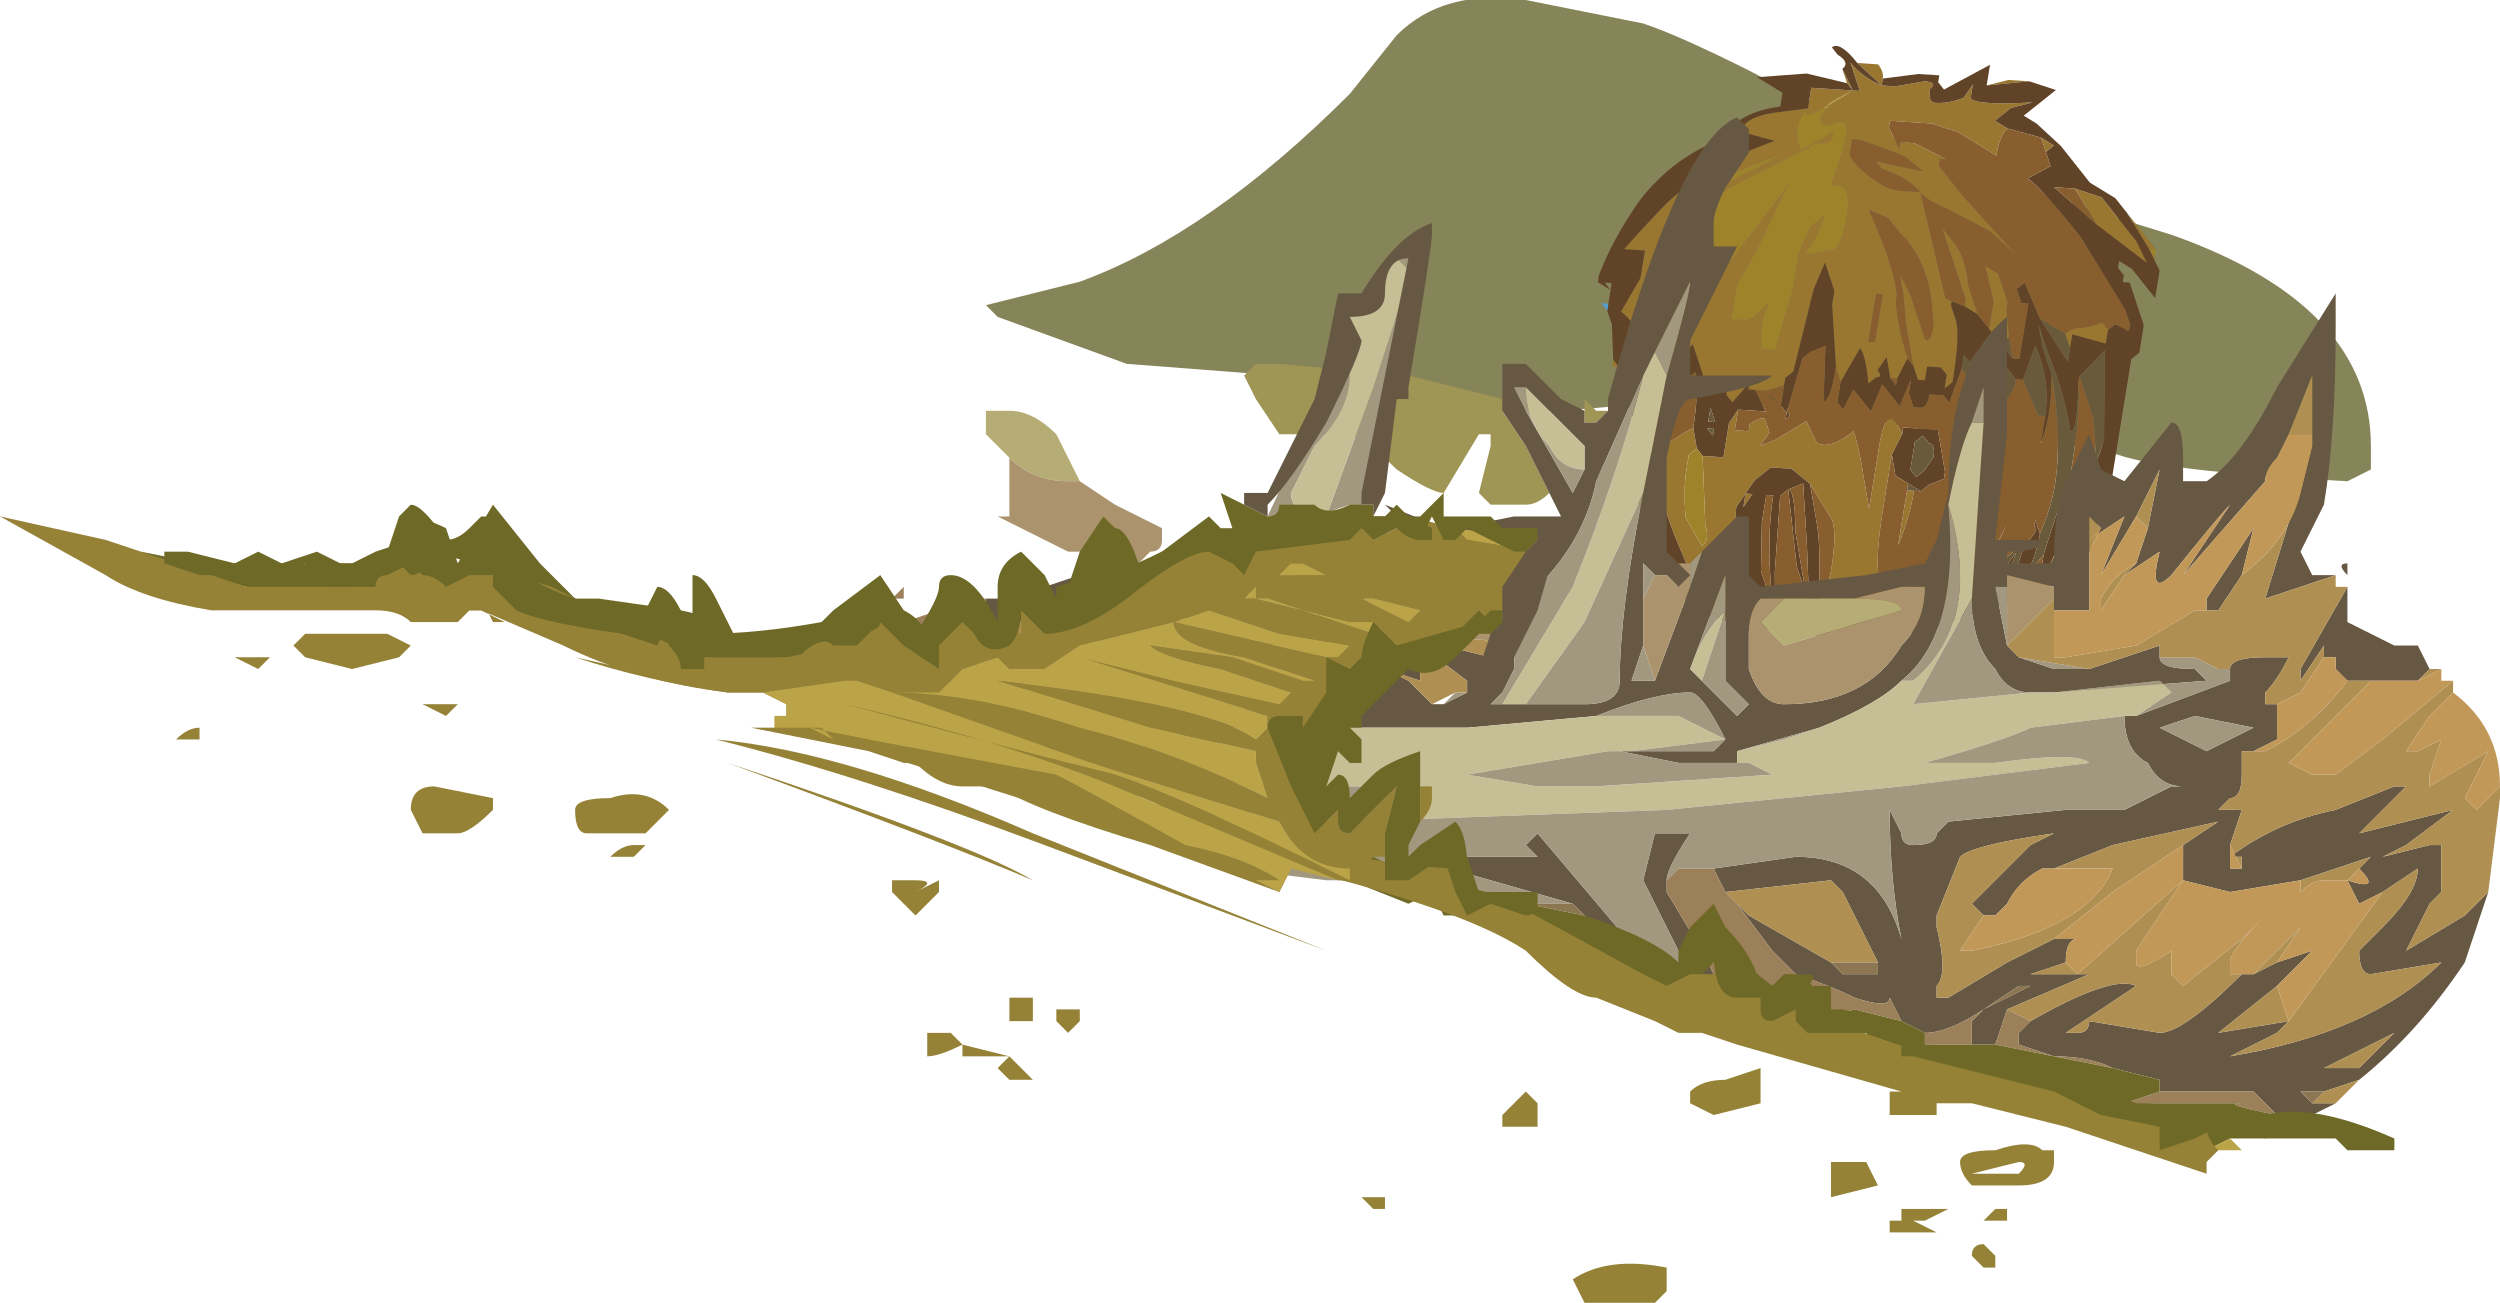 <?xml version="1.0" encoding="UTF-8" standalone="no"?>
<svg xmlns:ffdec="https://www.free-decompiler.com/flash" xmlns:xlink="http://www.w3.org/1999/xlink" ffdec:objectType="frame" height="38.85px" width="74.55px" xmlns="http://www.w3.org/2000/svg">
  <g transform="matrix(1.0, 0.0, 0.0, 1.0, 50.75, 17.85)">
    <use ffdec:characterId="48" height="2.05" transform="matrix(7.0, 0.0, 0.0, 7.0, -21.35, -17.85)" width="5.9" xlink:href="#shape0"/>
    <use ffdec:characterId="50" height="29.75" transform="matrix(0.59, 0.039, -0.095, 0.586, -1.906, -16.819)" width="28.0" xlink:href="#sprite0"/>
    <use ffdec:characterId="51" height="5.05" transform="matrix(7.0, 0.0, 0.0, 7.0, -50.75, -14.35)" width="10.65" xlink:href="#shape2"/>
  </g>
  <defs>
    <g id="shape0" transform="matrix(1.0, 0.0, 0.0, 1.0, 3.05, 2.55)">
      <path d="M1.05 -0.7 L0.5 -0.8 0.0 -0.85 -0.6 -0.8 -0.95 -0.8 -0.95 -0.85 Q-1.55 -0.9 -1.8 -0.95 L-2.45 -1.0 -3.0 -1.2 -3.05 -1.25 -2.65 -1.35 Q-2.1 -1.55 -1.5 -2.15 L-1.3 -2.4 Q-1.1 -2.6 -0.75 -2.55 L-0.25 -2.45 Q-0.1 -2.4 0.2 -2.25 0.85 -1.9 2.0 -1.55 2.85 -1.25 2.85 -0.65 L2.85 -0.55 2.75 -0.5 Q1.8 -0.55 1.7 -0.65 L1.05 -0.7" fill="#868459" fill-rule="evenodd" stroke="none"/>
    </g>
    <g id="sprite0" transform="matrix(1.0, 0.0, 0.0, 1.0, 29.4, 15.05)">
      <use ffdec:characterId="49" height="4.25" transform="matrix(7.0, 0.0, 0.0, 7.0, -29.4, -15.05)" width="4.0" xlink:href="#shape1"/>
    </g>
    <g id="shape1" transform="matrix(1.0, 0.0, 0.0, 1.0, 4.2, 2.15)">
      <path d="M-2.65 -1.9 L-2.7 -2.0 -2.6 -1.85 -2.55 -1.85 -2.65 -2.05 Q-2.55 -1.95 -2.4 -1.9 L-2.6 -2.05 -2.45 -2.05 Q-2.4 -2.0 -2.4 -1.95 L-2.4 -1.9 -2.3 -1.9 -2.1 -1.95 Q-2.0 -1.95 -2.05 -1.9 -2.05 -1.8 -2.0 -1.8 -1.9 -1.8 -1.8 -1.85 L-1.75 -1.95 -1.75 -1.85 Q-1.7 -1.8 -1.3 -1.85 L-1.45 -1.8 -1.55 -1.7 -1.45 -1.65 Q-1.5 -1.6 -1.5 -1.45 L-1.8 -1.6 -2.0 -1.65 -2.3 -1.65 -2.3 -1.6 -2.2 -1.45 -2.2 -1.5 -2.1 -1.5 -1.85 -1.4 -1.9 -1.4 -1.9 -1.35 -1.7 -1.15 -1.25 -0.75 -1.45 -0.9 -1.8 -1.05 Q-1.95 -1.1 -2.0 -1.15 L-1.7 -0.4 -1.65 -0.4 -1.65 -0.35 -1.6 -0.25 Q-1.55 -0.15 -1.55 0.2 L-1.6 0.25 -1.6 0.15 -1.65 0.1 -1.75 0.1 -1.75 0.2 -1.8 0.2 -1.85 0.1 -1.95 -0.2 -2.0 -0.4 -2.05 -0.55 -1.95 -0.4 -1.8 -0.1 Q-1.75 -0.05 -1.75 -0.2 L-1.8 -0.4 Q-1.9 -0.7 -2.1 -0.85 L-2.2 -0.95 -2.35 -1.0 Q-2.1 -0.6 -2.05 -0.4 L-2.05 -0.35 Q-2.0 -0.15 -1.9 0.05 L-1.95 0.2 -2.0 0.2 -2.05 0.05 -2.1 0.15 Q-2.05 0.2 -2.1 0.2 L-2.15 0.25 Q-2.2 0.05 -2.25 0.0 L-2.35 0.25 -2.4 0.15 -2.5 -0.3 -2.5 -0.4 -2.6 -0.6 -2.65 -0.4 -2.7 0.2 -2.75 0.25 -2.75 0.3 Q-2.85 0.35 -2.9 0.35 L-2.95 0.35 -3.0 0.35 -3.0 0.3 -3.1 0.45 -3.15 0.4 Q-3.15 0.35 -3.25 0.35 L-3.3 0.35 -3.45 0.05 -3.65 0.4 Q-3.7 0.2 -3.75 0.2 L-3.8 0.25 -3.85 0.05 Q-3.85 -0.05 -4.0 -0.15 L-3.9 -0.4 -3.9 -0.6 -4.05 -0.6 Q-3.95 -0.75 -3.8 -0.95 -3.55 -1.25 -3.1 -1.45 L-3.35 -1.5 Q-3.35 -1.6 -3.15 -1.65 L-2.9 -1.7 Q-3.0 -1.55 -2.9 -1.4 L-2.75 -1.5 -2.7 -1.55 Q-2.65 -1.45 -2.8 -1.45 L-3.35 -1.1 Q-3.8 -0.75 -3.85 -0.4 L-3.85 -0.3 -3.4 -0.7 -3.5 -0.4 -3.5 -0.35 -3.4 -0.35 -2.95 -1.15 -3.1 -0.65 -3.2 -0.4 -3.2 -0.15 -3.1 -0.15 Q-3.05 -0.15 -2.95 -0.3 -3.0 -0.1 -2.95 0.05 L-2.85 0.05 -2.85 0.0 -2.8 -0.4 -2.8 -0.65 -2.75 -0.85 -2.65 -0.95 -2.7 -0.75 -2.75 -0.65 -2.55 -0.7 Q-2.5 -0.75 -2.5 -0.95 -2.5 -1.2 -2.65 -1.15 -2.6 -1.4 -2.6 -1.55 -2.6 -1.65 -2.7 -1.6 -2.8 -1.55 -2.8 -1.65 L-2.75 -1.75 -2.6 -1.85 -2.8 -1.7 Q-2.95 -1.6 -2.9 -1.7 L-2.9 -1.85 -2.6 -1.85 -2.65 -1.9 M-2.0 -1.95 L-1.95 -1.9 -2.0 -1.95 Q-1.95 -1.95 -2.0 -1.95 M-1.65 -1.95 L-1.5 -2.0 -1.35 -2.0 -1.65 -1.95 M-0.5 -1.1 L-0.25 -0.85 -0.3 -0.85 -0.25 -0.8 -0.25 -0.75 -0.2 -0.7 -0.3 -0.85 -0.5 -1.1 M-0.25 -0.3 L-0.25 -0.25 -0.25 -0.3 M-2.1 2.1 Q-2.1 2.15 -2.15 2.1 L-2.15 2.05 Q-2.15 1.95 -2.2 1.9 L-2.25 1.85 Q-2.2 1.75 -2.2 1.6 -2.2 1.35 -2.25 1.25 L-2.45 1.0 -2.6 0.9 -2.75 0.9 -2.85 1.0 -2.95 1.2 Q-2.95 1.35 -2.75 1.9 -2.95 1.85 -3.05 1.95 L-3.35 1.45 Q-3.55 1.1 -3.65 0.75 L-3.6 0.75 -3.55 0.8 -3.35 0.65 -3.3 0.8 -3.35 0.85 -3.35 0.95 Q-3.35 1.1 -3.3 1.3 L-3.15 1.5 Q-3.1 1.45 -3.15 1.35 L-3.25 0.85 -3.1 0.85 -3.1 0.6 -3.05 0.5 -3.05 0.65 -2.95 0.65 -2.95 0.6 Q-2.9 0.55 -2.85 0.55 L-2.8 0.65 -2.85 0.75 -2.75 0.7 -2.55 0.55 -2.45 0.7 Q-2.35 0.75 -2.2 0.6 -2.15 0.7 -2.1 0.85 L-2.0 1.15 -2.0 0.7 Q-2.0 0.35 -1.85 0.6 L-1.9 0.75 -1.9 1.15 Q-1.9 1.75 -1.75 1.75 -1.6 1.75 -1.7 1.65 L-1.55 1.75 -1.65 1.9 -1.6 1.95 -1.95 1.95 Q-2.0 1.95 -2.1 2.1 M-3.95 0.25 L-4.0 0.25 -4.0 0.2 -3.95 0.25 M-3.05 -1.35 L-3.35 -1.2 -3.7 -0.9 -3.85 -0.8 Q-3.75 -0.85 -3.45 -1.1 -3.1 -1.3 -3.05 -1.35 M-1.2 -1.6 L-1.1 -1.55 -1.15 -1.5 -1.2 -1.6 M-0.5 -0.25 L-0.5 -0.15 -0.75 -0.2 -0.75 -0.1 -0.8 -0.2 Q-0.75 -0.25 -0.7 -0.25 -0.65 -0.25 -0.55 -0.3 L-0.5 -0.25 M-1.25 -0.1 L-1.35 -0.2 -1.35 -0.4 -1.45 -0.65 -1.35 -0.6 -1.25 -0.4 -1.25 -0.35 -1.2 -0.15 -1.25 -0.1 M-1.45 -0.3 L-1.55 -0.35 -1.55 -0.4 -1.8 -0.9 -1.7 -0.8 Q-1.6 -0.7 -1.55 -0.5 L-1.45 -0.3 M-1.5 0.1 L-1.5 0.05 -1.5 0.1 M-1.75 -1.35 L-1.75 -1.35 M-2.05 -1.15 L-2.0 -1.15 Q-2.1 -1.25 -2.3 -1.3 L-2.35 -1.35 -2.0 -1.3 -2.15 -1.4 Q-2.3 -1.45 -2.5 -1.5 L-2.55 -1.5 -2.55 -1.4 Q-2.55 -1.35 -2.4 -1.25 -2.25 -1.15 -2.15 -1.15 L-2.05 -1.15 M-2.2 -0.05 L-2.15 -0.05 -2.15 -0.4 -2.2 -0.4 -2.2 -0.05 M-0.9 -1.25 L-0.7 -1.2 Q-0.6 -1.1 -0.4 -0.9 L-0.3 -0.75 -0.7 -1.0 -0.9 -1.25 M-0.6 -0.55 L-0.6 -0.55 M-0.3 0.1 L-0.3 0.15 -0.3 0.1 M-1.1 0.35 L-1.1 0.35 M-2.9 1.2 L-2.9 1.1 -2.85 1.1 -2.9 1.2 M-1.75 1.0 L-1.7 1.0 Q-1.7 1.2 -1.75 1.4 L-1.75 1.0 M-3.8 0.3 L-3.8 0.3" fill="#997731" fill-rule="evenodd" stroke="none"/>
      <path d="M-4.1 -0.2 L-4.1 -0.35 -4.15 -0.35 -4.1 -0.3 -4.2 -0.35 -4.2 -0.4 Q-4.15 -0.65 -4.0 -0.95 -3.8 -1.3 -3.45 -1.45 L-3.45 -1.5 Q-3.35 -1.65 -3.1 -1.7 L-3.1 -1.8 -3.3 -1.9 -2.95 -1.95 -2.65 -1.9 -2.6 -1.85 -2.9 -1.85 -2.9 -1.7 -3.15 -1.65 Q-3.35 -1.6 -3.35 -1.5 L-3.1 -1.45 Q-3.55 -1.25 -3.8 -0.95 -3.95 -0.75 -4.05 -0.6 L-3.9 -0.6 -3.9 -0.4 -4.0 -0.15 Q-3.85 -0.05 -3.85 0.05 L-3.8 0.25 -3.75 0.2 Q-3.7 0.2 -3.65 0.4 L-3.45 0.05 -3.3 0.35 -3.25 0.35 Q-3.15 0.35 -3.15 0.4 L-3.1 0.45 -3.0 0.3 -3.0 0.35 -2.95 0.35 -2.85 0.5 -3.05 0.5 -3.1 0.6 -3.1 0.85 -3.25 0.85 -3.3 0.8 -3.35 0.65 Q-3.35 0.4 -3.4 0.25 L-3.6 0.45 -3.65 0.4 -3.7 0.45 -3.65 0.75 Q-3.55 1.1 -3.35 1.45 L-3.05 1.95 -2.75 1.95 -2.75 1.9 Q-2.95 1.35 -2.95 1.2 L-2.85 1.0 -2.75 0.9 -2.6 0.9 -2.45 1.0 -2.35 1.3 Q-2.3 1.45 -2.25 1.85 L-2.2 1.9 Q-2.15 1.95 -2.15 2.05 L-2.15 2.1 -2.75 2.05 -3.05 1.95 -3.15 1.85 -3.1 2.0 -3.2 1.9 -3.35 1.7 -3.7 1.15 Q-3.75 1.05 -3.75 0.85 -3.75 0.65 -3.8 0.6 L-3.85 0.5 -3.85 0.25 -3.95 0.25 -4.0 0.2 -4.05 -0.05 -4.1 -0.15 -4.1 -0.2 M-2.7 -2.0 Q-2.65 -2.05 -2.75 -2.1 L-2.8 -2.15 Q-2.75 -2.2 -2.6 -2.05 L-2.4 -1.9 Q-2.55 -1.95 -2.65 -2.05 L-2.55 -1.85 -2.6 -1.85 -2.7 -2.0 M-2.4 -1.95 L-2.15 -2.0 -2.0 -2.0 -2.0 -1.95 Q-1.95 -1.95 -2.0 -1.95 L-1.95 -1.9 -1.65 -2.1 -1.65 -1.95 -1.35 -2.0 -1.15 -1.95 -1.35 -1.75 -1.25 -1.7 -1.05 -1.55 -0.8 -1.3 -0.6 -1.2 -0.5 -1.1 -0.3 -0.85 -0.2 -0.7 -0.2 -0.5 -0.4 -0.7 -0.5 -0.75 -0.5 -0.7 -0.45 -0.65 -0.45 -0.6 -0.4 -0.6 -0.25 -0.3 -0.25 -0.25 -0.25 -0.1 -0.3 -0.05 -0.3 0.1 -0.3 0.15 -0.3 0.8 -0.35 1.1 Q-0.35 1.3 -0.4 1.45 -0.6 1.65 -1.1 1.85 L-1.45 2.0 -1.5 2.0 -1.6 2.05 -1.8 2.0 -1.85 2.0 -1.95 2.05 -2.0 2.05 -2.0 2.1 -2.1 2.1 Q-2.0 1.95 -1.95 1.95 L-1.6 1.95 -1.45 1.6 Q-1.3 1.4 -1.4 1.6 -1.45 1.75 -1.55 1.9 L-1.45 1.95 Q-1.35 1.9 -1.2 1.75 L-1.15 1.65 Q-1.05 1.35 -1.0 1.2 L-1.1 1.55 -1.1 1.75 -1.05 1.8 -1.0 1.8 Q-1.0 1.55 -0.9 1.4 L-0.95 1.7 Q-0.85 1.7 -0.85 1.65 L-0.9 1.65 -0.85 1.35 Q-0.75 1.2 -0.8 1.2 L-0.8 1.15 -0.75 1.25 Q-0.75 1.4 -0.8 1.55 L-0.75 1.65 -0.7 1.65 -0.7 1.4 Q-0.65 1.05 -0.6 0.8 L-0.55 0.75 -0.6 0.95 Q-0.6 1.2 -0.6 1.3 L-0.65 1.5 -0.65 1.55 -0.6 1.55 -0.4 0.55 -0.5 -0.1 -0.65 0.1 -0.65 0.15 Q-0.6 0.5 -0.65 0.5 -0.75 0.2 -0.9 -0.05 L-1.0 -0.25 -0.95 -0.1 -0.85 0.1 Q-0.8 0.4 -0.85 0.6 L-0.85 0.4 Q-0.85 0.15 -1.0 -0.1 L-1.05 0.15 -1.1 0.15 -1.25 0.0 -1.35 -0.05 -1.4 -0.05 -1.45 0.05 -1.5 0.0 -1.5 0.05 -1.5 0.1 -1.55 0.35 -1.6 0.3 -1.7 0.3 Q-1.7 0.4 -1.75 0.4 L-1.8 0.4 -1.85 0.3 -1.85 0.2 -1.9 0.4 -2.05 0.25 -2.1 0.45 -2.25 0.3 -2.3 0.45 -2.35 0.4 -2.35 0.25 -2.25 0.0 Q-2.2 0.05 -2.15 0.25 L-2.1 0.2 Q-2.05 0.2 -2.1 0.15 L-2.05 0.05 -2.0 0.2 -1.95 0.25 -1.95 0.2 -1.9 0.05 -1.85 0.1 -1.8 0.2 -1.75 0.2 -1.75 0.1 -1.65 0.1 -1.6 0.15 -1.6 0.25 -1.55 0.2 Q-1.55 -0.15 -1.6 -0.25 L-1.65 -0.35 -1.65 -0.4 -1.7 -0.4 -1.55 -0.35 -1.45 -0.3 -1.35 -0.2 -1.25 -0.1 -1.15 0.0 -1.1 0.0 -1.1 -0.4 -1.15 -0.4 -1.2 -0.5 -1.15 -0.55 -1.0 -0.3 -0.75 0.0 -0.75 -0.1 -0.75 -0.2 -0.5 -0.15 -0.5 -0.25 -0.45 -0.3 -0.5 -0.3 Q-0.45 -0.3 -0.35 -0.25 L-0.35 -0.3 -0.4 -0.4 -0.8 -0.9 Q-1.15 -1.25 -1.25 -1.3 L-1.1 -1.4 -1.15 -1.5 -1.1 -1.55 -1.2 -1.6 -1.45 -1.65 -1.55 -1.7 -1.45 -1.8 -1.3 -1.85 Q-1.7 -1.8 -1.75 -1.85 L-1.75 -1.95 -1.8 -1.85 Q-1.9 -1.8 -2.0 -1.8 -2.05 -1.8 -2.05 -1.9 -2.0 -1.95 -2.1 -1.95 L-2.3 -1.9 -2.4 -1.9 -2.4 -1.95 M-2.75 0.25 L-2.7 0.2 -2.65 -0.4 -2.6 -0.6 -2.5 -0.4 -2.5 -0.3 -2.4 0.15 Q-2.4 0.4 -2.45 0.4 L-2.5 0.0 -2.6 0.05 -2.65 0.1 -2.7 0.5 -2.75 0.45 -2.75 0.25 M-0.9 -1.25 L-1.05 -1.25 -0.7 -1.0 -0.3 -0.75 -0.4 -0.9 Q-0.6 -1.1 -0.7 -1.2 L-0.9 -1.25 M-1.9 0.75 L-1.85 0.6 -1.85 0.55 -1.6 0.55 -1.5 0.85 -1.5 0.9 -1.6 0.95 -1.65 1.0 -1.75 0.95 -1.85 0.9 -1.9 0.75 M-1.7 0.6 L-1.75 0.65 -1.75 0.85 -1.7 0.9 -1.65 0.85 -1.6 0.75 Q-1.6 0.65 -1.65 0.65 L-1.7 0.6 M-2.9 0.35 Q-2.8 0.4 -2.75 0.45 L-2.9 0.35 M-2.7 0.5 Q-2.65 0.5 -2.7 0.55 L-2.7 0.5 M-2.9 1.2 L-2.85 1.1 -2.9 1.1 -2.9 1.2 M-2.6 1.05 L-2.65 1.1 -2.6 1.65 -2.55 1.95 -2.3 1.95 -2.4 1.45 -2.5 1.0 -2.6 1.05 Q-2.55 1.05 -2.5 1.35 L-2.35 1.8 -2.45 1.6 -2.6 1.05 M-2.75 1.1 L-2.75 1.3 -2.7 1.65 -2.55 1.95 -2.6 1.8 Q-2.7 1.4 -2.7 1.1 L-2.75 1.1 M-2.5 2.1 L-2.5 2.1 M-3.25 0.5 L-3.25 0.6 -3.2 0.6 -3.25 0.5 M-3.2 0.65 L-3.25 0.65 -3.2 0.7 -3.2 0.65 M-3.8 0.3 L-3.8 0.3" fill="#614327" fill-rule="evenodd" stroke="none"/>
      <path d="M-0.5 -0.75 L-0.5 -0.7 -0.5 -0.75 M-0.4 -0.6 L-0.25 -0.3 -0.4 -0.6 M-0.3 -0.05 L-0.3 0.15 -0.3 0.1 -0.3 -0.05 M-2.75 2.05 L-3.05 2.0 -3.05 1.95 Q-2.95 1.85 -2.75 1.9 L-2.75 1.95 -3.05 1.95 -2.75 2.05 M-1.7 -0.4 L-2.0 -1.15 Q-1.95 -1.1 -1.8 -1.05 L-1.45 -0.9 -1.25 -0.75 -1.7 -1.15 -1.9 -1.35 -1.9 -1.4 -1.85 -1.4 -2.1 -1.5 -2.2 -1.5 -2.2 -1.45 -2.3 -1.6 -2.3 -1.65 -2.0 -1.65 -1.8 -1.6 -1.5 -1.45 Q-1.5 -1.6 -1.45 -1.65 L-1.2 -1.6 -1.15 -1.5 -1.1 -1.4 -1.25 -1.3 Q-1.15 -1.25 -0.8 -0.9 L-0.4 -0.4 -0.35 -0.3 -0.35 -0.25 Q-0.45 -0.3 -0.5 -0.3 L-0.45 -0.3 -0.5 -0.25 -0.55 -0.3 Q-0.65 -0.25 -0.7 -0.25 -0.75 -0.25 -0.8 -0.2 L-1.0 -0.3 -1.15 -0.55 -1.2 -0.5 -1.15 -0.4 -1.1 -0.4 -1.1 0.0 -1.15 0.0 -1.2 -0.15 -1.25 -0.35 -1.25 -0.4 -1.35 -0.6 -1.45 -0.65 -1.35 -0.4 -1.35 -0.2 -1.45 -0.3 -1.55 -0.5 Q-1.6 -0.7 -1.7 -0.8 L-1.8 -0.9 -1.55 -0.4 -1.55 -0.35 -1.7 -0.4 M-1.85 0.1 L-1.9 0.05 Q-2.0 -0.15 -2.05 -0.35 L-2.05 -0.4 Q-2.1 -0.6 -2.35 -1.0 L-2.2 -0.95 -2.1 -0.85 Q-1.9 -0.7 -1.8 -0.4 L-1.75 -0.2 Q-1.75 -0.05 -1.8 -0.1 L-1.95 -0.4 -2.05 -0.55 -2.0 -0.4 -1.95 -0.2 -1.85 0.1 M-1.95 0.2 L-1.95 0.25 -2.0 0.2 -1.95 0.2 M-2.35 0.25 L-2.35 0.4 -2.3 0.45 -2.25 0.3 -2.1 0.45 -2.05 0.25 -1.9 0.4 -1.85 0.2 -1.85 0.3 -1.8 0.4 -1.75 0.4 Q-1.7 0.4 -1.7 0.3 L-1.6 0.3 -1.55 0.35 -1.5 0.1 -1.35 0.25 Q-1.3 0.2 -1.3 0.15 L-1.35 -0.05 -1.25 0.0 Q-1.2 0.25 -1.15 0.3 -1.1 0.25 -1.1 0.15 L-1.05 0.15 -0.9 0.4 -0.85 0.4 -0.85 0.6 Q-0.8 0.4 -0.85 0.1 -0.7 0.55 -0.7 0.9 -0.7 1.05 -0.75 1.25 L-0.8 1.15 -0.8 1.2 Q-0.75 1.2 -0.85 1.35 L-0.85 1.3 Q-0.95 1.45 -1.1 1.55 L-1.0 1.2 Q-1.05 1.35 -1.15 1.65 L-1.2 1.75 Q-1.35 1.9 -1.45 1.95 L-1.55 1.9 Q-1.45 1.75 -1.4 1.6 -1.3 1.4 -1.45 1.6 L-1.6 1.95 -1.65 1.9 -1.55 1.75 -1.7 1.65 Q-1.6 1.75 -1.75 1.75 -1.9 1.75 -1.9 1.15 L-1.9 0.75 -1.85 0.9 -1.75 0.95 -1.75 1.0 -1.75 1.4 Q-1.7 1.2 -1.7 1.0 L-1.65 1.0 -1.6 0.95 -1.5 0.9 -1.5 0.85 -1.6 0.55 -1.85 0.55 -1.85 0.6 Q-2.0 0.35 -2.0 0.7 L-2.0 1.15 -2.1 0.85 Q-2.15 0.7 -2.2 0.6 -2.35 0.75 -2.45 0.7 L-2.55 0.55 -2.75 0.7 -2.85 0.75 -2.8 0.65 -2.85 0.55 Q-2.9 0.55 -2.95 0.6 L-2.95 0.65 -3.05 0.65 -3.05 0.5 -2.85 0.5 -2.95 0.35 -2.9 0.35 Q-2.85 0.35 -2.75 0.3 L-2.75 0.25 -2.75 0.45 -2.7 0.5 -2.65 0.1 -2.6 0.05 -2.5 0.0 -2.45 0.4 Q-2.4 0.4 -2.4 0.15 L-2.35 0.25 M-0.65 0.15 L-0.65 0.1 -0.5 0.4 Q-0.45 0.6 -0.45 0.65 -0.45 0.75 -0.55 1.15 L-0.65 1.5 -0.6 1.3 Q-0.6 1.2 -0.6 0.95 L-0.55 0.75 -0.6 0.8 Q-0.6 0.35 -0.65 0.15 M-0.7 1.4 L-0.7 1.65 -0.75 1.65 -0.8 1.55 -0.7 1.4 M-0.9 1.65 L-0.85 1.65 Q-0.85 1.7 -0.95 1.7 L-0.9 1.65 M-1.05 1.8 L-1.1 1.75 -1.1 1.8 -1.05 1.8 M-1.75 -1.35 L-1.75 -1.35 M-2.05 -1.15 L-2.15 -1.15 Q-2.25 -1.15 -2.4 -1.25 -2.55 -1.35 -2.55 -1.4 L-2.55 -1.5 -2.5 -1.5 Q-2.3 -1.45 -2.15 -1.4 L-2.0 -1.3 -2.35 -1.35 -2.3 -1.3 Q-2.1 -1.25 -2.0 -1.15 L-2.05 -1.15 M-2.2 -0.05 L-2.2 -0.4 -2.15 -0.4 -2.15 -0.05 -2.2 -0.05 M-0.7 -1.0 L-1.05 -1.25 -0.9 -1.25 -0.7 -1.0 M-0.6 -0.55 L-0.6 -0.55 M-1.1 0.35 L-1.1 0.35 M-3.35 0.65 L-3.55 0.8 -3.6 0.75 -3.65 0.75 -3.7 0.45 -3.65 0.4 -3.6 0.45 -3.4 0.25 Q-3.35 0.4 -3.35 0.65 M-2.45 1.0 L-2.25 1.25 Q-2.2 1.35 -2.2 1.6 -2.2 1.75 -2.25 1.85 -2.3 1.45 -2.35 1.3 L-2.45 1.0 M-2.9 0.35 L-2.75 0.45 Q-2.8 0.4 -2.9 0.35 M-2.7 0.5 L-2.7 0.55 Q-2.65 0.5 -2.7 0.5 M-2.75 1.1 L-2.7 1.1 Q-2.7 1.4 -2.6 1.8 L-2.55 1.95 -2.7 1.65 -2.75 1.3 -2.75 1.1 M-2.6 1.05 L-2.5 1.0 -2.4 1.45 -2.3 1.95 -2.55 1.95 -2.6 1.65 -2.65 1.1 -2.6 1.05 -2.45 1.6 -2.35 1.8 -2.5 1.35 Q-2.55 1.05 -2.6 1.05" fill="#885e2f" fill-rule="evenodd" stroke="none"/>
      <path d="M-0.25 -0.85 L-0.25 -0.8 -0.3 -0.85 -0.25 -0.85 M-2.9 -1.7 Q-2.95 -1.6 -2.8 -1.7 L-2.6 -1.85 -2.75 -1.75 -2.8 -1.65 Q-2.8 -1.55 -2.7 -1.6 -2.6 -1.65 -2.6 -1.55 -2.6 -1.4 -2.65 -1.15 -2.5 -1.2 -2.5 -0.95 -2.5 -0.75 -2.55 -0.7 L-2.75 -0.65 -2.7 -0.75 -2.65 -0.95 -2.75 -0.85 -2.8 -0.65 -2.8 -0.4 -2.85 0.0 -2.85 0.05 -2.95 0.05 Q-3.0 -0.1 -2.95 -0.3 -3.05 -0.15 -3.1 -0.15 L-3.2 -0.15 -3.2 -0.4 -3.1 -0.65 -2.95 -1.15 -3.4 -0.35 -3.5 -0.35 -3.5 -0.4 -3.4 -0.7 -3.85 -0.3 -3.85 -0.4 Q-3.8 -0.75 -3.35 -1.1 L-2.8 -1.45 Q-2.65 -1.45 -2.7 -1.55 L-2.75 -1.5 -2.9 -1.4 Q-3.0 -1.55 -2.9 -1.7 M-3.05 -1.35 Q-3.1 -1.3 -3.45 -1.1 -3.75 -0.85 -3.85 -0.8 L-3.7 -0.9 -3.35 -1.2 -3.05 -1.35 M-3.25 0.85 L-3.15 1.35 Q-3.1 1.45 -3.15 1.5 L-3.3 1.3 Q-3.35 1.1 -3.35 0.95 L-3.35 0.85 -3.3 0.8 -3.25 0.85" fill="#9f832b" fill-rule="evenodd" stroke="none"/>
      <path d="M-0.75 -0.1 L-0.75 0.0 -1.0 -0.3 -0.8 -0.2 -0.75 -0.1 M-1.15 0.0 L-1.25 -0.1 -1.2 -0.15 -1.15 0.0 M-1.5 0.05 L-1.5 0.0 -1.45 0.05 -1.4 -0.05 -1.35 -0.05 -1.3 0.15 Q-1.3 0.2 -1.35 0.25 L-1.5 0.1 -1.5 0.05 M-1.25 0.0 L-1.1 0.15 Q-1.1 0.25 -1.15 0.3 -1.2 0.25 -1.25 0.0 M-1.05 0.15 L-1.0 -0.1 Q-0.85 0.15 -0.85 0.4 L-0.9 0.4 -1.05 0.15 M-0.85 0.1 L-0.95 -0.1 -1.0 -0.25 -0.9 -0.05 Q-0.75 0.2 -0.65 0.5 -0.6 0.5 -0.65 0.15 -0.6 0.35 -0.6 0.8 -0.65 1.05 -0.7 1.4 L-0.8 1.55 Q-0.75 1.4 -0.75 1.25 -0.7 1.05 -0.7 0.9 -0.7 0.55 -0.85 0.1 M-0.65 0.1 L-0.5 -0.1 -0.4 0.55 -0.6 1.55 -0.65 1.55 -0.65 1.5 -0.55 1.15 Q-0.45 0.75 -0.45 0.65 -0.45 0.6 -0.5 0.4 L-0.65 0.1 M-0.85 1.35 L-0.9 1.65 -0.95 1.7 -0.9 1.4 Q-1.0 1.55 -1.0 1.8 L-1.05 1.8 -1.1 1.8 -1.1 1.75 -1.1 1.55 Q-0.95 1.45 -0.85 1.3 L-0.85 1.35 M-1.75 0.95 L-1.65 1.0 -1.7 1.0 -1.75 1.0 -1.75 0.95 M-1.5 0.85 L-1.6 0.55 -1.85 0.55 -1.6 0.55 -1.5 0.85 M-1.7 0.6 L-1.65 0.65 Q-1.6 0.65 -1.6 0.75 L-1.65 0.85 -1.7 0.9 -1.75 0.85 -1.75 0.65 -1.7 0.6 M-3.25 0.5 L-3.2 0.6 -3.25 0.6 -3.25 0.5 M-3.2 0.65 L-3.2 0.7 -3.25 0.65 -3.2 0.65" fill="#6a5a3c" fill-rule="evenodd" stroke="none"/>
      <path d="M-3.05 2.0 L-3.1 2.0 -3.15 1.85 -3.05 1.95 -3.05 2.0" fill="#bdaa8c" fill-rule="evenodd" stroke="none"/>
      <path d="M-0.7 1.65 L-0.75 1.65 -0.7 1.65" fill="#62973e" fill-rule="evenodd" stroke="none"/>
      <path d="M-1.45 2.0 L-1.5 2.0 -1.45 2.0 M-1.6 2.05 L-2.0 2.1 -2.0 2.05 -1.95 2.05 -1.85 2.0 -1.8 2.0 -1.6 2.05" fill="#8ba738" fill-rule="evenodd" stroke="none"/>
      <path d="M-4.1 -0.15 L-4.15 -0.2 -4.1 -0.2 -4.1 -0.15" fill="#569dd1" fill-rule="evenodd" stroke="none"/>
      <path d="M-2.5 2.1 L-2.5 2.1" fill="#bba448" fill-rule="evenodd" stroke="none"/>
    </g>
    <g id="shape2" transform="matrix(1.0, 0.0, 0.0, 1.0, 7.25, 2.05)">
      <path d="M-0.65 -0.45 Q-0.7 -0.4 -0.75 -0.4 L-0.9 -0.4 -0.95 -0.45 -0.9 -0.65 -0.9 -0.7 -0.95 -0.7 -1.1 -0.45 Q-1.15 -0.45 -1.3 -0.55 -1.4 -0.65 -1.5 -0.7 L-1.8 -0.7 -1.9 -0.85 -1.95 -0.95 -1.9 -1.0 -1.8 -1.0 -1.25 -0.95 -0.85 -0.85 -0.85 -0.8 -0.75 -0.65 -0.65 -0.45 M-0.5 -0.8 L-0.5 -0.85 -0.45 -0.8 -0.4 -0.8 -0.45 -0.75 -0.5 -0.75 -0.5 -0.8 M2.9 -1.45 L2.9 -1.45" fill="#9f9655" fill-rule="evenodd" stroke="none"/>
      <path d="M-0.4 -0.8 L-0.4 -0.85 Q-0.1 -1.95 0.15 -2.05 L0.2 -2.0 0.2 -1.9 0.1 -1.75 Q0.05 -1.65 0.05 -1.6 L0.05 -1.5 0.15 -1.5 -0.05 -1.1 -0.05 -0.95 0.3 -0.95 Q0.25 -0.9 -0.05 -0.85 -0.1 -0.85 -0.15 -0.6 L-0.15 -0.2 -0.1 -0.15 -0.05 -0.1 -0.1 -0.05 -0.15 -0.1 -0.2 -0.1 -0.25 -0.15 -0.25 0.0 -0.25 0.2 -0.3 0.35 -0.2 0.35 -0.05 -0.05 0.0 -0.2 0.15 -0.35 0.2 -0.35 0.2 -0.1 0.25 -0.05 0.7 -0.1 0.95 -0.15 1.0 -0.25 1.05 -0.45 Q1.05 -1.0 1.3 -1.2 L1.3 -0.7 1.25 -0.25 1.45 -0.25 Q1.45 -0.2 1.3 -0.2 L1.3 -0.15 1.5 -0.15 Q1.5 -0.4 1.55 -0.5 L1.65 -0.7 1.7 -0.55 1.8 -0.5 2.0 -0.75 Q2.05 -0.75 2.05 -0.6 L2.05 -0.5 2.15 -0.5 Q2.3 -0.6 2.45 -0.9 L2.7 -1.3 2.7 -1.15 Q2.7 -0.7 2.65 -0.4 L2.55 -0.2 2.6 -0.1 2.7 -0.1 2.4 0.0 2.6 -0.65 2.6 -0.7 2.6 -0.95 2.5 -0.7 2.45 -0.6 Q2.4 -0.55 2.4 -0.5 L2.05 -0.1 2.25 -0.4 Q2.2 -0.35 2.0 -0.1 1.9 0.0 1.95 -0.2 L1.8 -0.1 1.85 -0.15 1.9 -0.3 1.95 -0.55 1.85 -0.35 1.7 -0.1 1.8 -0.35 1.65 -0.25 1.7 -0.3 1.65 -0.35 1.65 -0.2 1.65 0.05 1.5 0.05 1.5 -0.05 1.3 -0.1 1.3 -0.05 1.25 -0.05 1.3 0.2 1.35 0.25 1.5 0.3 1.65 0.3 1.95 0.2 1.95 0.25 Q1.95 0.3 2.1 0.3 L2.15 0.35 1.5 0.4 1.4 0.4 Q1.3 0.4 1.25 0.3 1.15 0.2 1.15 0.0 L1.2 -0.75 1.2 -0.9 1.15 -0.75 Q1.1 -0.65 1.05 -0.4 1.1 0.15 0.85 0.35 0.75 0.45 0.5 0.55 L0.15 0.65 0.15 0.7 -0.1 0.7 -0.35 0.65 -0.3 0.65 0.05 0.65 0.1 0.6 Q0.0 0.4 -0.05 0.4 -0.2 0.4 -0.45 0.5 L-1.0 0.55 -2.1 0.55 -1.9 0.95 Q-1.8 1.05 -1.6 1.15 L-2.3 0.85 -2.6 0.8 -2.7 0.75 -1.9 0.45 -1.5 0.45 Q-1.55 0.3 -1.7 0.2 L-1.95 0.2 Q-1.75 0.35 -1.55 0.4 L-1.8 0.4 -2.7 0.15 -2.7 0.0 Q-2.7 0.15 -2.75 0.25 L-2.95 0.05 -3.0 0.05 -2.9 0.3 -2.85 0.55 -2.9 0.55 -3.15 0.55 -3.3 0.5 -3.35 0.5 -3.35 0.3 -3.4 0.15 -3.4 0.1 Q-3.25 0.15 -3.05 0.3 L-3.05 0.1 -3.05 0.0 -2.9 0.0 -2.9 0.05 -2.85 0.05 -2.8 -0.05 -2.65 -0.1 -2.65 -0.05 -2.6 0.0 -2.55 0.0 -2.55 -0.1 -2.4 -0.15 -2.4 0.0 -2.2 0.1 -2.2 -0.05 -2.2 -0.15 -1.6 0.15 -1.8 -0.25 -1.8 -0.3 -1.7 -0.3 -1.7 -0.2 -1.3 0.1 -1.45 0.15 -1.35 0.2 -1.25 0.2 -1.25 0.1 -1.1 0.2 -0.9 0.25 -0.9 0.2 -0.75 -0.05 -0.85 -0.2 -1.05 -0.25 -1.2 -0.25 -1.3 -0.25 -1.25 -0.3 -1.35 -0.4 -1.1 -0.3 -1.05 -0.3 -0.8 -0.35 Q-0.65 -0.35 -0.6 -0.35 L-0.65 -0.45 -0.75 -0.65 -0.85 -0.8 -0.85 -0.85 -0.85 -1.0 -0.75 -1.0 -0.6 -0.85 -0.5 -0.8 -0.5 -0.75 -0.45 -0.75 -0.4 -0.8 M2.75 -0.05 L2.75 -0.1 Q2.7 -0.15 2.75 -0.15 L2.75 0.1 2.95 0.2 3.05 0.2 3.1 0.3 3.05 0.35 2.85 0.35 2.75 0.35 2.7 0.3 2.7 0.25 2.65 0.25 2.65 0.2 2.55 0.35 2.55 0.3 2.75 -0.05 M3.35 1.25 L3.3 1.4 3.25 1.55 Q3.05 1.85 2.8 2.05 L2.65 2.1 2.55 2.1 2.6 2.15 2.7 2.15 2.6 2.2 2.5 2.2 2.45 2.2 2.35 2.1 1.95 2.1 1.95 2.05 1.75 2.0 Q1.65 1.95 1.5 1.95 L1.35 1.9 1.35 1.85 1.4 1.8 Q1.75 1.6 1.85 1.65 L1.55 1.85 1.6 1.85 Q1.65 1.85 1.65 1.8 L1.95 1.85 Q2.05 1.85 2.3 1.6 L2.35 1.6 2.45 1.55 2.6 1.5 2.45 1.65 2.2 1.85 2.5 1.8 2.45 1.85 2.25 1.95 Q2.85 1.85 3.15 1.55 L2.85 1.6 Q2.8 1.6 2.8 1.5 L2.9 1.4 Q3.05 1.25 3.05 1.15 L2.9 1.25 2.8 1.3 2.75 1.2 Q2.9 1.25 2.8 1.15 L2.85 1.1 2.55 1.2 2.25 1.25 2.05 1.2 2.05 1.05 2.2 0.95 1.75 1.05 1.5 1.15 1.45 1.15 Q1.35 1.2 1.3 1.3 L1.25 1.35 1.2 1.35 1.15 1.3 1.4 1.05 1.5 1.0 Q1.15 1.05 1.1 1.1 L1.0 1.35 1.0 1.4 Q1.05 1.6 1.0 1.65 1.0 1.75 1.0 1.7 L1.05 1.7 1.3 1.55 1.5 1.45 1.6 1.45 Q1.55 1.45 1.55 1.55 L1.4 1.6 1.6 1.6 1.65 1.6 1.3 1.75 1.25 1.9 1.15 1.9 1.15 1.8 1.2 1.75 Q1.05 1.85 0.95 1.85 L0.85 1.8 0.8 1.7 Q0.8 1.75 0.65 1.7 0.55 1.65 0.4 1.6 L0.3 1.5 0.15 1.3 0.2 1.35 0.55 1.55 0.6 1.6 0.75 1.6 0.75 1.55 0.6 1.25 0.55 1.2 0.1 1.25 0.05 1.15 0.4 1.1 Q0.75 1.1 0.85 1.45 0.8 1.2 0.8 0.9 L0.85 1.0 Q0.85 1.05 0.9 1.05 1.0 1.05 1.0 1.0 L1.05 0.95 1.55 0.9 1.8 0.9 2.0 0.8 2.05 0.8 Q1.95 0.8 1.9 0.7 1.8 0.65 1.8 0.5 L1.85 0.5 2.25 0.35 2.25 0.3 Q2.25 0.25 2.4 0.25 L2.5 0.25 Q2.45 0.35 2.4 0.4 L2.4 0.45 2.45 0.45 2.45 0.6 2.35 0.65 2.3 0.65 Q2.3 0.7 2.3 0.75 2.3 0.85 2.25 0.85 L2.2 0.9 2.3 0.9 2.25 1.05 2.25 1.15 2.3 1.15 2.3 1.1 2.25 1.1 Q2.45 0.95 2.7 0.9 L2.95 0.8 3.0 0.8 2.8 1.0 3.2 0.9 3.0 1.05 2.9 1.1 3.1 1.05 3.15 1.05 3.15 1.25 3.1 1.3 3.0 1.5 3.25 1.35 3.35 1.25 M0.1 1.7 L0.0 1.7 -0.25 1.2 -0.2 1.0 -0.05 1.0 Q-0.15 1.15 -0.15 1.2 L-0.15 1.25 0.0 1.5 0.1 1.7 M-0.15 1.65 L-0.2 1.65 -0.4 1.5 -0.5 1.35 -0.55 1.3 -1.25 1.1 -0.7 1.1 -0.75 1.05 -0.7 1.0 -0.15 1.65 M-1.5 -0.35 L-1.35 -0.35 -1.35 -0.3 -1.5 -0.35 M0.65 0.0 L0.35 0.0 0.25 0.0 Q0.2 0.05 0.2 0.15 0.2 0.2 0.2 0.3 0.25 0.45 0.35 0.45 0.7 0.45 0.85 0.2 0.95 0.1 0.95 -0.05 L0.85 -0.05 0.65 0.0 M-0.4 0.65 L-0.4 0.65 M2.15 0.0 L2.35 -0.3 2.3 -0.1 2.2 0.05 2.15 0.05 2.15 0.0 M-0.2 -1.05 L-0.25 -0.95 -0.45 -0.5 Q-0.5 -0.25 -0.7 -0.05 -0.8 0.1 -0.8 0.3 L-0.85 0.4 -0.9 0.45 -0.85 0.45 -0.75 0.45 -0.5 0.45 Q-0.35 0.45 -0.35 0.35 -0.35 0.05 -0.25 -0.45 L-0.15 -0.95 Q-0.05 -1.3 -0.05 -1.35 L-0.2 -1.05 M-0.75 -0.9 L-0.8 -0.9 -0.75 -0.8 -0.55 -0.45 -0.5 -0.55 -0.5 -0.65 -0.75 -0.9 M-0.05 0.3 L0.0 0.35 0.15 0.5 0.2 0.45 0.1 0.35 0.1 -0.1 -0.05 0.3 M-1.0 0.4 L-1.0 0.35 -1.2 0.2 Q-1.2 0.3 -1.2 0.35 L-1.35 0.3 -1.25 0.35 -1.15 0.45 -1.1 0.45 -1.0 0.4 M0.0 1.15 L0.0 1.15 M-2.45 0.6 L-2.6 0.7 -2.45 0.6 M2.75 1.0 L2.8 1.0 2.75 1.0 2.75 1.0 M2.1 0.5 L1.95 0.55 2.15 0.65 2.35 0.55 2.1 0.5 M1.2 1.75 L1.35 1.65 1.4 1.65 1.2 1.75 M2.5 2.1 L2.55 2.1 2.5 2.1 2.5 2.1 M2.8 2.0 L2.95 1.85 2.65 2.0 2.8 2.0" fill="#675843" fill-rule="evenodd" stroke="none"/>
      <path d="M-2.0 -0.25 L-1.8 -0.3 -1.8 -0.25 -2.0 -0.25 M-1.7 -0.3 L-1.5 -0.3 -1.5 -0.35 -1.35 -0.3 Q-1.35 -0.25 -1.3 -0.25 L-1.2 -0.25 -1.7 -0.2 -1.7 -0.3 M0.35 0.0 L0.65 0.0 Q0.85 0.0 0.85 0.05 L0.35 0.2 0.25 0.1 0.35 0.0 M-2.95 -0.6 L-3.05 -0.7 -3.05 -0.8 -2.95 -0.8 Q-2.85 -0.8 -2.75 -0.7 L-2.65 -0.5 -2.7 -0.5 Q-2.85 -0.5 -2.95 -0.6" fill="#b5ad75" fill-rule="evenodd" stroke="none"/>
      <path d="M1.15 -0.75 L1.2 -0.75 1.15 0.0 0.9 0.45 1.4 0.4 1.5 0.4 1.95 0.35 2.0 0.4 1.85 0.5 1.8 0.5 1.4 0.55 Q1.3 0.6 0.95 0.7 L1.25 0.7 Q1.6 0.65 1.65 0.7 L0.85 0.8 -0.15 0.9 -1.5 0.95 -1.6 0.95 -1.85 0.9 -1.45 0.85 -1.2 0.8 -1.9 0.8 -2.1 0.55 -1.0 0.55 -0.45 0.5 -0.1 0.5 0.1 0.6 -0.3 0.65 -0.35 0.65 -0.4 0.65 -1.0 0.75 -0.7 0.8 -0.45 0.8 0.3 0.75 0.2 0.7 0.15 0.7 0.15 0.65 0.35 0.6 0.5 0.55 Q0.75 0.45 0.85 0.35 L0.9 0.35 Q1.2 0.1 1.05 -0.4 1.1 -0.65 1.15 -0.75 M-0.4 0.65 L-0.4 0.65 M-0.2 -1.05 L-0.15 -0.95 -0.25 -0.45 -0.5 0.1 -0.75 0.45 -0.85 0.45 -0.55 -0.05 Q-0.35 -0.55 -0.25 -0.95 L-0.2 -1.05 M-0.75 -0.9 L-0.5 -0.65 -0.5 -0.55 Q-0.6 -0.55 -0.65 -0.65 -0.75 -0.75 -0.75 -0.9 M-0.05 0.3 Q0.0 0.15 0.1 0.05 L0.0 0.35 -0.05 0.3" fill="#c6bf95" fill-rule="evenodd" stroke="none"/>
      <path d="M-0.05 -0.15 L0.0 -0.2 -0.05 -0.05 -0.05 -0.15 M0.0 1.7 L-0.15 1.65 -0.7 1.0 -0.75 1.05 -0.7 1.1 -1.25 1.1 -0.55 1.3 -0.75 1.3 -0.85 1.3 -1.3 1.2 -1.6 1.2 -2.0 1.15 -2.3 0.85 -1.6 1.15 Q-1.8 1.05 -1.9 0.95 L-2.1 0.55 -1.9 0.8 -1.2 0.8 -1.45 0.85 -1.85 0.9 -1.6 0.95 -1.5 0.95 -0.15 0.9 0.85 0.8 1.65 0.7 Q1.6 0.65 1.25 0.7 L0.95 0.7 Q1.3 0.6 1.4 0.55 L1.8 0.5 Q1.8 0.65 1.9 0.7 1.95 0.8 2.05 0.8 L2.0 0.8 1.8 0.9 1.55 0.9 1.05 0.95 1.0 1.0 Q1.0 1.05 0.9 1.05 0.85 1.05 0.85 1.0 L0.8 0.9 Q0.8 1.2 0.85 1.45 0.75 1.1 0.4 1.1 L0.05 1.15 0.0 1.15 -0.1 1.15 -0.15 1.2 Q-0.15 1.15 -0.05 1.0 L-0.2 1.0 -0.25 1.2 0.0 1.7 M-0.2 1.65 Q-0.25 1.65 -0.3 1.6 -0.4 1.55 -0.4 1.5 L-0.2 1.65 M-2.6 0.8 L-2.7 0.75 -2.6 0.8 M1.2 -0.75 L1.15 -0.75 1.2 -0.9 1.2 -0.75 M1.05 -0.4 Q1.2 0.1 0.9 0.35 L0.85 0.35 Q1.1 0.15 1.05 -0.4 M0.5 0.55 L0.35 0.6 0.15 0.65 0.5 0.55 M0.15 0.7 L0.2 0.7 0.3 0.75 -0.45 0.8 -0.7 0.8 -1.0 0.75 -0.4 0.65 -0.35 0.65 -0.1 0.7 0.15 0.7 M-0.3 0.65 L0.1 0.6 -0.1 0.5 -0.45 0.5 Q-0.2 0.4 -0.05 0.4 0.0 0.4 0.1 0.6 L0.05 0.65 -0.3 0.65 M1.85 0.5 L2.0 0.4 1.95 0.35 1.5 0.4 2.15 0.35 2.1 0.3 Q1.95 0.3 1.95 0.25 L2.1 0.25 2.2 0.3 2.25 0.3 2.25 0.35 1.85 0.5 M1.4 0.4 L0.9 0.45 1.15 0.0 Q1.15 0.2 1.25 0.3 1.3 0.4 1.4 0.4 M1.3 0.2 L1.25 -0.05 1.3 -0.05 1.3 -0.1 1.3 0.2 M-0.15 -0.95 L-0.2 -1.05 -0.05 -1.35 Q-0.05 -1.3 -0.15 -0.95 M-0.25 -0.95 Q-0.35 -0.55 -0.55 -0.05 L-0.85 0.45 -0.9 0.45 -0.85 0.4 -0.8 0.3 Q-0.8 0.1 -0.7 -0.05 -0.5 -0.25 -0.45 -0.5 L-0.25 -0.95 M-0.75 0.45 L-0.5 0.1 -0.25 -0.45 Q-0.35 0.05 -0.35 0.35 -0.35 0.45 -0.5 0.45 L-0.75 0.45 M-0.5 -0.55 L-0.55 -0.45 -0.75 -0.8 -0.8 -0.9 -0.75 -0.9 Q-0.75 -0.75 -0.65 -0.65 -0.6 -0.55 -0.5 -0.55 M-0.2 -0.1 L-0.25 0.0 -0.25 -0.15 -0.2 -0.1 M-0.25 0.2 L-0.2 0.35 -0.3 0.35 -0.25 0.2 M0.0 0.35 L0.1 0.05 Q0.0 0.15 -0.05 0.3 L0.1 -0.1 0.1 0.35 0.2 0.45 0.15 0.5 0.0 0.35 M-1.0 0.4 L-1.1 0.45 -1.05 0.4 -1.0 0.4 M-2.45 0.6 L-2.6 0.7 -2.45 0.6 M1.65 0.3 L1.5 0.3 1.35 0.25 1.65 0.3 M2.1 0.5 L2.35 0.55 2.15 0.65 1.95 0.55 2.1 0.5" fill="#a29880" fill-rule="evenodd" stroke="none"/>
      <path d="M-0.1 -0.15 L-0.05 -0.15 -0.05 -0.05 -0.2 0.35 -0.25 0.2 -0.25 0.0 -0.2 -0.1 -0.15 -0.1 -0.1 -0.05 -0.05 -0.1 -0.1 -0.15 M-3.1 0.0 L-3.05 0.0 -3.05 0.05 -3.1 0.0 M-2.9 0.0 L-2.8 -0.05 -2.85 0.05 -2.9 0.05 -2.9 0.0 M-2.65 -0.1 L-2.55 -0.1 -2.55 0.0 -2.6 0.0 -2.65 -0.05 -2.65 -0.1 M-2.4 -0.15 L-2.2 -0.15 -2.0 -0.25 -1.8 -0.25 -1.6 0.15 -2.2 -0.15 -2.2 -0.05 -2.2 0.1 -2.4 0.0 -2.4 -0.15 -2.45 -0.15 -2.55 -0.35 -2.6 -0.25 -2.55 -0.2 -2.7 -0.2 -3.0 -0.35 -2.95 -0.35 -2.95 -0.6 Q-2.85 -0.5 -2.7 -0.5 L-2.65 -0.5 -2.5 -0.4 -2.3 -0.3 -2.3 -0.25 Q-2.3 -0.2 -2.35 -0.2 L-2.4 -0.15 M0.65 0.0 L0.85 -0.05 0.95 -0.05 Q0.95 0.1 0.85 0.2 0.7 0.45 0.35 0.45 0.25 0.45 0.2 0.3 0.2 0.2 0.2 0.15 0.2 0.05 0.25 0.0 L0.35 0.0 0.25 0.1 0.35 0.2 0.85 0.05 Q0.85 0.0 0.65 0.0 M1.3 -0.1 L1.5 -0.05 1.5 0.0 1.3 0.2 1.3 -0.1 M-1.7 -0.2 L-1.2 -0.25 -1.05 -0.25 -0.85 -0.2 -0.75 -0.05 -0.9 0.2 Q-0.9 0.15 -1.1 0.2 L-1.25 0.1 -1.25 0.2 -1.35 0.2 -1.45 0.15 -1.3 0.1 -1.7 -0.2" fill="#ab936d" fill-rule="evenodd" stroke="none"/>
      <path d="M2.7 -0.1 L2.7 -0.05 2.75 -0.05 2.55 0.3 2.55 0.35 2.65 0.2 2.65 0.25 2.55 0.4 2.45 0.45 2.4 0.45 2.4 0.4 Q2.45 0.35 2.5 0.25 L2.4 0.25 Q2.25 0.25 2.25 0.3 L2.2 0.3 2.1 0.25 1.95 0.25 1.95 0.2 1.65 0.3 1.35 0.25 1.3 0.2 1.5 0.0 1.5 0.25 1.55 0.25 1.85 0.2 2.1 0.05 2.15 0.05 2.15 0.0 2.15 0.05 2.2 0.05 2.3 -0.1 Q2.5 -0.25 2.55 -0.45 L2.6 -0.65 2.4 0.0 2.7 -0.1 M3.1 0.3 L3.15 0.3 3.05 0.35 3.1 0.3 M3.2 0.35 L3.2 0.4 3.1 0.5 3.0 0.65 3.05 0.65 3.15 0.6 3.1 0.75 3.1 0.8 3.35 0.65 3.25 0.85 3.3 0.9 3.4 0.8 3.4 0.85 3.35 1.25 3.25 1.35 3.0 1.5 3.1 1.3 3.15 1.25 3.15 1.05 3.1 1.05 2.9 1.1 3.0 1.05 3.2 0.9 2.8 1.0 3.0 0.8 2.95 0.8 2.7 0.9 Q2.45 0.95 2.25 1.1 L2.3 1.1 2.3 1.15 2.25 1.05 2.3 0.9 2.2 0.9 2.25 0.85 Q2.3 0.85 2.3 0.75 2.3 0.7 2.3 0.65 L2.35 0.65 2.4 0.65 Q2.6 0.55 2.75 0.35 L2.85 0.35 2.5 0.7 2.6 0.75 2.7 0.75 2.9 0.6 3.2 0.35 M2.8 2.05 L2.7 2.15 2.6 2.15 2.65 2.1 2.8 2.05 M-2.7 0.75 L-2.9 0.75 -2.9 0.65 -2.7 0.65 -2.85 0.55 -2.9 0.3 -3.0 0.05 -2.95 0.05 -2.75 0.25 Q-2.7 0.15 -2.7 0.0 L-2.7 0.15 -1.8 0.4 -1.55 0.4 Q-1.75 0.35 -1.95 0.2 L-1.7 0.2 Q-1.55 0.3 -1.5 0.45 L-1.9 0.45 -2.7 0.75 M1.65 -0.2 L1.65 -0.35 1.7 -0.3 1.65 -0.2 M1.85 -0.35 L1.95 -0.55 1.9 -0.3 1.85 -0.35 M1.85 -0.15 L1.8 -0.1 1.7 0.05 1.7 0.0 Q1.75 -0.1 1.85 -0.15 M2.5 -0.7 L2.6 -0.95 2.6 -0.7 2.5 -0.7 M-2.65 -0.05 L-2.6 0.0 -2.65 -0.05 M-2.2 -0.05 L-2.2 0.1 -2.2 -0.05 M-0.9 0.2 L-0.9 0.25 -1.1 0.2 Q-0.9 0.15 -0.9 0.2 M-1.15 0.45 L-1.25 0.35 -1.35 0.3 -1.2 0.35 Q-1.2 0.3 -1.2 0.2 L-1.0 0.35 -1.0 0.4 -1.05 0.4 -1.15 0.45 M-2.6 0.7 L-2.45 0.6 -2.6 0.7 M-2.9 0.55 L-3.15 0.55 -2.9 0.55 M-3.05 0.1 L-3.05 0.05 -3.05 0.0 -3.05 0.1 M-3.35 0.5 L-3.3 0.5 -3.35 0.5 M2.75 1.0 L2.75 1.0 M2.9 1.25 L3.05 1.15 Q3.05 1.25 2.9 1.4 L2.8 1.5 Q2.8 1.6 2.85 1.6 L3.15 1.55 Q2.85 1.85 2.25 1.95 L2.45 1.85 2.5 1.8 2.2 1.85 2.45 1.65 2.5 1.8 2.9 1.25 M2.45 1.55 L2.35 1.6 2.55 1.4 2.45 1.55 M2.3 1.6 Q2.05 1.85 1.95 1.85 L1.65 1.8 Q1.65 1.85 1.6 1.85 L1.55 1.85 1.85 1.65 Q1.75 1.6 1.4 1.8 L1.3 1.75 1.65 1.6 1.6 1.6 2.05 1.2 1.85 1.5 1.85 1.55 Q1.85 1.6 2.0 1.5 L2.0 1.6 2.05 1.65 2.3 1.45 Q2.35 1.4 2.4 1.35 2.25 1.5 2.25 1.55 L2.25 1.6 2.3 1.6 M2.55 1.2 L2.85 1.1 2.8 1.15 2.75 1.2 2.65 1.2 Q2.6 1.2 2.55 1.25 L2.55 1.2 M1.2 1.35 L1.1 1.5 1.15 1.5 Q1.65 1.4 1.75 1.15 L1.5 1.15 1.75 1.05 2.2 0.95 2.05 1.05 1.75 1.25 1.5 1.45 1.3 1.55 1.05 1.7 1.0 1.7 Q1.0 1.75 1.0 1.65 1.05 1.6 1.0 1.4 L1.0 1.35 1.1 1.1 Q1.15 1.05 1.5 1.0 L1.4 1.05 1.15 1.3 1.2 1.35 M1.55 1.55 L1.6 1.6 1.4 1.6 1.55 1.55 M0.1 1.25 L0.55 1.2 0.6 1.25 0.75 1.55 0.55 1.55 0.2 1.35 0.1 1.25 M2.55 2.1 L2.5 2.1 2.55 2.1 M2.8 2.0 L2.65 2.0 2.95 1.85 2.8 2.0" fill="#b08f53" fill-rule="evenodd" stroke="none"/>
      <path d="M3.15 0.3 L3.15 0.35 3.2 0.35 2.9 0.6 2.7 0.75 2.6 0.75 2.5 0.7 2.85 0.35 3.05 0.35 3.15 0.3 M3.2 0.4 Q3.4 0.55 3.4 0.8 L3.3 0.9 3.25 0.85 3.35 0.65 3.1 0.8 3.1 0.75 3.15 0.6 3.05 0.65 3.0 0.65 3.1 0.5 3.2 0.4 M1.5 -0.05 L1.5 0.05 1.65 0.05 1.65 -0.2 1.7 -0.3 1.65 -0.25 1.8 -0.35 1.7 -0.1 1.85 -0.35 1.9 -0.3 1.85 -0.15 Q1.75 -0.1 1.7 0.0 L1.7 0.05 1.8 -0.1 1.95 -0.2 Q1.9 0.0 2.0 -0.1 2.2 -0.35 2.25 -0.4 L2.05 -0.1 2.4 -0.5 Q2.4 -0.55 2.45 -0.6 L2.5 -0.7 2.6 -0.7 2.6 -0.65 2.55 -0.45 Q2.5 -0.25 2.3 -0.1 L2.35 -0.3 2.15 0.0 2.15 0.05 2.1 0.05 1.85 0.2 1.55 0.25 1.5 0.25 1.5 0.0 1.5 -0.05 M2.3 1.15 L2.25 1.15 2.25 1.05 2.3 1.15 M2.35 0.65 L2.45 0.6 2.45 0.45 2.55 0.4 2.65 0.25 2.7 0.25 2.7 0.3 2.75 0.35 Q2.6 0.55 2.4 0.65 L2.35 0.65 M2.45 1.65 L2.6 1.5 2.45 1.55 2.55 1.4 2.35 1.6 2.3 1.6 2.25 1.6 2.25 1.55 Q2.25 1.5 2.4 1.35 2.35 1.4 2.3 1.45 L2.05 1.65 2.0 1.6 2.0 1.5 Q1.85 1.6 1.85 1.55 L1.85 1.5 2.05 1.2 2.25 1.25 2.55 1.2 2.55 1.25 Q2.6 1.2 2.65 1.2 L2.75 1.2 2.8 1.15 Q2.9 1.25 2.75 1.2 L2.8 1.3 2.9 1.25 2.5 1.8 2.45 1.65 M2.05 1.05 L2.05 1.2 1.6 1.6 1.55 1.55 Q1.55 1.45 1.6 1.45 L1.5 1.45 1.75 1.25 2.05 1.05 M1.5 1.15 L1.75 1.15 Q1.65 1.4 1.15 1.5 L1.1 1.5 1.2 1.35 1.25 1.35 1.3 1.3 Q1.35 1.2 1.45 1.15 L1.5 1.15" fill="#c29858" fill-rule="evenodd" stroke="none"/>
      <path d="M-0.5 1.35 L-0.75 1.3 -0.55 1.3 -0.5 1.35 M-0.15 1.2 L-0.15 1.25 -0.15 1.2 M2.8 1.0 L2.75 1.0 2.8 1.0 M0.75 1.55 L0.75 1.6 0.6 1.6 0.55 1.55 0.75 1.55 M1.2 1.75 L1.4 1.65 1.35 1.65 1.2 1.75 M2.55 2.1 L2.65 2.1 2.6 2.15 2.55 2.1 M2.5 2.1 L2.5 2.1" fill="#8d7652" fill-rule="evenodd" stroke="none"/>
      <path d="M2.6 2.2 L2.5 2.25 2.5 2.2 2.6 2.2 M0.7 1.85 L0.55 1.9 Q0.35 1.9 0.1 1.7 L0.0 1.5 -0.15 1.25 -0.15 1.2 -0.1 1.15 0.0 1.15 0.0 1.15 0.05 1.15 0.1 1.25 0.2 1.35 0.15 1.3 0.3 1.5 0.4 1.6 Q0.55 1.65 0.65 1.7 0.8 1.75 0.8 1.7 L0.85 1.8 0.65 1.75 Q0.45 1.8 0.45 1.85 L0.7 1.85 M-3.7 0.35 L-3.7 0.1 -3.4 0.1 -3.1 0.0 -3.05 0.05 -3.05 0.1 -3.05 0.3 Q-3.25 0.15 -3.4 0.1 L-3.4 0.15 -3.35 0.3 -3.35 0.5 -3.3 0.5 -3.7 0.35 M-3.45 0.0 L-3.4 -0.05 -3.4 0.0 -3.45 0.0 M-3.7 0.0 L-3.7 0.0 M1.4 1.8 L1.35 1.85 1.35 1.9 1.5 1.95 Q1.65 1.95 1.75 2.0 L1.25 1.9 1.3 1.75 1.4 1.8 M1.95 2.1 L2.35 2.1 2.45 2.2 Q2.2 2.15 2.3 2.15 L1.8 2.15 1.95 2.1 M0.95 1.85 Q1.05 1.85 1.2 1.75 L1.15 1.8 1.15 1.9 0.95 1.9 0.95 1.85" fill="#9b8059" fill-rule="evenodd" stroke="none"/>
      <path d="M2.5 2.25 L2.4 2.3 2.25 2.3 2.15 2.35 2.0 2.3 Q1.9 2.25 1.9 2.35 L1.6 2.2 1.65 2.15 1.5 2.15 0.8 2.05 0.7 1.85 0.45 1.85 Q0.45 1.8 0.65 1.75 L0.85 1.8 0.95 1.85 0.95 1.9 1.15 1.9 1.25 1.9 1.75 2.0 1.95 2.05 1.95 2.1 1.8 2.15 2.3 2.15 Q2.2 2.15 2.45 2.2 L2.5 2.2 2.5 2.25 M-2.9 0.65 L-3.7 0.35 -3.3 0.5 -3.15 0.55 -2.9 0.55 -2.85 0.55 -2.7 0.65 -2.9 0.65" fill="#6f6928" fill-rule="evenodd" stroke="none"/>
      <path d="M2.25 2.3 L2.3 2.35 2.15 2.35 2.25 2.3" fill="#bba448" fill-rule="evenodd" stroke="none"/>
      <path d="M-6.65 -0.2 L-6.4 -0.15 -5.7 -0.15 -5.6 -0.2 -5.55 -0.35 Q-5.45 -0.35 -5.35 -0.3 L-5.3 -0.15 -5.15 -0.4 -4.95 -0.15 -4.8 0.0 -4.7 0.0 -4.35 0.05 Q-4.1 0.1 -4.1 0.25 L-3.85 0.15 -3.75 0.1 -3.6 0.1 -3.55 0.25 -2.95 0.45 -2.25 0.95 -2.7 0.8 Q-2.85 0.75 -2.85 0.6 L-3.95 0.35 -4.15 0.4 -4.2 0.3 -4.25 0.25 -4.6 0.15 -4.65 0.2 -4.7 0.15 Q-5.0 0.05 -5.15 -0.1 L-5.2 -0.05 -5.25 0.05 -5.4 0.0 Q-5.4 -0.1 -5.5 -0.1 L-5.65 -0.05 -5.95 0.0 -6.45 -0.1 -6.65 -0.2 M-0.75 1.3 L-0.5 1.35 Q-0.2 1.45 -0.1 1.55 L-0.1 1.5 -0.05 1.4 0.05 1.3 0.1 1.4 Q0.25 1.55 0.25 1.7 L0.3 1.65 Q0.4 1.6 0.45 1.6 0.5 1.6 0.45 1.65 L0.55 1.65 0.55 1.8 0.65 1.8 0.7 1.85 0.6 1.85 0.6 1.9 0.55 1.9 0.5 1.85 0.45 1.85 0.45 1.75 0.35 1.8 0.2 1.8 0.15 1.75 0.05 1.55 0.0 1.6 Q-0.05 1.65 -0.15 1.65 -0.3 1.65 -0.55 1.5 L-0.8 1.35 -1.1 1.35 -1.15 1.25 -1.25 1.3 -1.75 1.1 -1.7 1.05 -1.6 1.05 -1.4 1.1 -1.3 1.15 -1.2 1.05 -1.05 0.95 Q-1.0 1.0 -1.0 1.15 -1.0 1.25 -0.9 1.25 L-0.75 1.3 M2.95 2.35 L2.75 2.35 2.7 2.3 2.4 2.3 2.3 2.25 Q2.5 2.1 2.95 2.3 L2.95 2.35" fill="#6f6928" fill-rule="evenodd" stroke="none"/>
      <path d="M-7.25 -0.35 L-6.8 -0.25 -6.2 -0.05 -5.65 -0.05 Q-5.65 -0.1 -5.6 -0.1 L-5.5 -0.15 -5.45 -0.1 Q-5.4 -0.1 -5.35 -0.05 L-5.25 -0.1 -5.1 -0.1 Q-5.05 -0.1 -4.9 -0.05 L-4.6 0.1 Q-4.3 0.2 -4.2 0.25 L-3.85 0.25 Q-3.75 0.15 -3.7 0.2 L-3.65 0.2 -3.65 0.15 -3.5 0.1 Q-3.45 0.1 -3.4 0.15 L-3.4 0.25 -2.45 0.85 -1.95 0.95 Q-1.45 1.15 -1.0 1.15 L-1.0 1.3 -0.8 1.3 -0.25 1.6 -0.15 1.65 -0.05 1.6 0.05 1.6 0.55 1.8 Q1.1 2.0 1.35 2.05 L2.15 2.25 Q2.15 2.3 2.2 2.35 L2.15 2.4 2.15 2.45 Q2.15 2.5 2.15 2.45 L1.55 2.25 1.15 2.15 1.0 2.15 1.0 2.2 0.8 2.2 0.8 2.1 0.85 2.1 0.15 1.9 0.0 1.85 -0.1 1.85 -0.2 1.8 -0.45 1.7 Q-0.55 1.7 -0.75 1.5 -0.9 1.4 -1.2 1.3 -1.5 1.2 -1.75 1.15 L-1.8 1.25 -2.35 1.05 Q-2.85 0.9 -3.0 0.8 L-3.15 0.8 Q-3.25 0.8 -3.35 0.7 L-3.4 0.7 -3.55 0.65 -4.05 0.55 -3.95 0.55 -3.95 0.5 -3.9 0.5 -3.9 0.45 -4.0 0.4 -4.15 0.4 Q-4.55 0.35 -4.85 0.2 L-5.2 0.05 -5.25 0.05 -5.3 0.1 -5.35 0.1 Q-5.45 0.1 -5.5 0.1 -5.55 0.05 -5.65 0.05 L-6.35 0.05 Q-6.65 0.0 -6.8 -0.1 L-7.25 -0.35 M-1.65 1.25 L-1.65 1.25 M-2.65 1.75 L-2.65 1.8 -2.7 1.85 -2.75 1.8 -2.75 1.75 -2.65 1.75 M-2.85 1.8 L-2.95 1.8 -2.95 1.7 -2.85 1.7 -2.85 1.8 M-2.9 2.05 L-2.95 2.05 -3.0 2.0 -2.95 1.95 Q-2.9 2.0 -2.85 2.05 L-2.9 2.05 M-0.05 2.1 Q0.0 2.05 0.1 2.05 L0.25 2.0 0.25 2.15 0.05 2.2 -0.05 2.15 -0.05 2.1 M-0.7 2.25 L-0.85 2.25 -0.85 2.2 -0.75 2.1 -0.7 2.15 -0.7 2.25 M-1.35 2.6 L-1.4 2.6 -1.45 2.55 -1.35 2.55 -1.35 2.6 M-0.15 2.85 L-0.15 2.95 -0.2 3.0 -0.5 3.0 -0.55 2.9 Q-0.4 2.8 -0.15 2.85 M-2.95 0.15 L-2.95 0.15 M-3.25 1.25 L-3.35 1.35 -3.45 1.25 -3.45 1.2 -3.35 1.2 Q-3.25 1.2 -3.35 1.25 L-3.25 1.2 -3.25 1.25 M-5.4 0.2 L-5.4 0.2 M-5.75 0.3 L-5.95 0.25 -6.0 0.2 -5.95 0.15 -5.6 0.15 -5.5 0.2 -5.55 0.25 -5.75 0.3 M-5.15 0.85 L-5.15 0.9 Q-5.25 1.0 -5.3 1.0 L-5.45 1.0 -5.5 0.9 Q-5.5 0.8 -5.4 0.8 L-5.15 0.85 M-5.35 0.5 L-5.45 0.45 -5.3 0.45 -5.35 0.5 M-4.5 1.0 L-4.75 1.0 Q-4.8 1.0 -4.8 0.9 -4.8 0.85 -4.65 0.85 -4.5 0.8 -4.4 0.9 L-4.5 1.0 M-4.5 1.05 L-4.55 1.1 -4.65 1.1 Q-4.6 1.05 -4.55 1.05 L-4.5 1.05 M-2.95 1.95 L-3.15 1.95 -3.15 1.9 -2.95 1.95 M-3.15 1.9 Q-3.25 1.95 -3.3 1.95 L-3.3 1.85 -3.2 1.85 -3.15 1.9 M-5.9 0.2 L-5.9 0.2 M-6.25 0.25 L-6.1 0.25 -6.15 0.3 -6.25 0.25 M-6.4 0.6 L-6.5 0.6 Q-6.45 0.55 -6.4 0.55 L-6.4 0.6 M0.85 2.65 L0.85 2.6 1.05 2.6 0.95 2.65 0.9 2.65 1.0 2.7 0.8 2.7 0.8 2.65 0.85 2.65 M1.15 2.45 L1.35 2.45 Q1.4 2.4 1.35 2.4 L1.15 2.45 M1.15 2.5 Q1.1 2.45 1.1 2.4 1.1 2.35 1.25 2.35 1.4 2.3 1.45 2.35 L1.5 2.35 1.5 2.4 Q1.5 2.5 1.35 2.5 L1.15 2.5 M1.3 2.6 L1.3 2.65 1.2 2.65 1.25 2.6 1.3 2.6 M0.55 2.45 L0.55 2.4 0.7 2.4 0.75 2.5 0.55 2.55 0.55 2.45 M1.25 2.85 L1.2 2.85 1.15 2.8 Q1.15 2.75 1.2 2.75 L1.25 2.8 1.25 2.85 M1.9 2.75 L1.9 2.75" fill="#958237" fill-rule="evenodd" stroke="none"/>
      <path d="M-4.25 0.3 L-4.15 0.3 -3.65 0.2 -3.4 0.2 -3.3 0.2 -3.3 0.15 Q-3.1 0.05 -3.05 0.05 L-3.0 0.1 -2.9 0.15 -2.9 0.1 -2.9 0.0 -2.6 0.05 -2.6 -0.05 -2.45 -0.05 -2.4 -0.15 -2.2 -0.25 -1.55 -0.3 -1.5 -0.3 -1.45 -0.3 -1.4 -0.25 -1.3 -0.3 -1.2 -0.25 -1.15 -0.25 -1.15 -0.3 -1.25 -0.35 -1.05 -0.3 -1.0 -0.25 -0.7 -0.2 -0.85 0.05 -0.9 0.1 -0.95 0.05 -1.05 0.15 -1.0 0.2 Q-1.2 0.25 -1.35 0.35 L-1.7 0.65 -1.6 0.8 -1.65 0.9 -1.6 0.95 -1.55 0.9 -1.55 0.95 Q-1.55 1.0 -1.5 1.0 L-1.3 0.8 -1.35 1.0 -1.35 1.1 -1.4 1.1 -1.45 1.15 -1.5 1.15 Q-1.7 1.15 -1.8 0.95 L-2.6 0.7 -3.45 0.4 -3.6 0.35 -3.65 0.35 -4.0 0.4 -4.15 0.4 Q-4.5 0.35 -4.8 0.25 L-4.35 0.35 -4.35 0.3 -4.25 0.3 M-1.4 -0.35 L-1.25 -0.35 -1.35 -0.35 -1.4 -0.3 -1.4 -0.35 M-0.95 0.15 L-1.0 0.2 -0.95 0.15 M-1.2 0.8 L-1.15 0.8 -1.15 0.85 Q-1.15 0.9 -1.2 0.95 L-1.2 0.8 M-1.5 1.2 L-1.55 1.2 -2.5 0.8 Q-3.0 0.6 -3.65 0.45 -2.9 0.65 -2.5 0.75 -2.2 0.85 -1.5 1.2 M-1.9 1.2 L-2.75 0.9 -3.7 0.6 -3.8 0.55 -3.55 0.6 -2.75 0.85 Q-2.45 0.95 -2.2 1.05 -1.95 1.1 -1.8 1.2 L-1.9 1.2 M-5.2 -0.15 L-5.25 -0.15 -5.2 -0.15 M-5.15 -0.05 L-5.15 -0.1 -5.0 0.0 -4.85 0.15 -5.05 0.05 -5.15 -0.05 M-5.25 0.0 L-5.2 0.0 -5.15 0.1 -5.1 0.1 -5.2 0.05 -5.25 0.05 -5.25 0.0 M-1.4 0.1 L-1.5 0.1 -1.9 0.0 -1.9 -0.05 -1.95 0.0 -1.85 0.0 -1.4 0.15 -1.35 0.15 -1.4 0.1 M-1.75 -0.15 L-1.8 -0.1 -1.6 -0.1 -1.7 -0.15 -1.75 -0.15 M-1.8 -0.1 L-1.8 -0.1 M-1.2 0.05 L-1.4 0.0 -1.45 0.0 -1.25 0.1 -1.2 0.05 M-1.6 0.25 L-1.55 0.25 -1.5 0.2 -1.8 0.15 -2.1 0.05 -2.25 0.1 -2.65 0.2 -2.8 0.3 -2.95 0.3 -3.0 0.25 -3.15 0.3 -3.25 0.4 -3.45 0.4 Q-3.1 0.4 -2.65 0.55 -2.25 0.65 -1.85 0.85 L-1.9 0.7 -1.9 0.65 -2.35 0.55 -3.0 0.35 Q-2.1 0.45 -1.9 0.6 L-1.85 0.55 -1.85 0.5 -2.65 0.25 -2.25 0.35 -1.8 0.45 -1.75 0.4 -2.05 0.3 Q-2.3 0.25 -2.35 0.2 L-2.0 0.25 -1.7 0.35 -1.65 0.35 -1.95 0.25 Q-2.25 0.2 -2.25 0.1 L-1.6 0.25 M-2.85 1.2 Q-3.2 1.05 -4.15 0.7 -3.1 1.05 -2.85 1.2 M-1.6 1.5 L-2.8 1.05 Q-3.6 0.75 -4.2 0.6 -3.65 0.65 -2.85 1.0 L-1.6 1.5" fill="#958237" fill-rule="evenodd" stroke="none"/>
      <path d="M-2.9 0.15 L-2.9 0.1 -2.9 0.15 M-1.05 -0.3 L-0.7 -0.25 -0.7 -0.2 -1.0 -0.25 -1.05 -0.3 M-1.5 1.15 L-1.5 1.2 Q-2.2 0.85 -2.5 0.75 -2.9 0.65 -3.65 0.45 -3.0 0.6 -2.5 0.8 L-1.55 1.2 -1.75 1.15 -1.8 1.25 -1.9 1.2 -1.8 1.2 Q-1.95 1.1 -2.2 1.05 -2.65 0.8 -2.75 0.75 L-3.55 0.6 -3.8 0.55 -3.7 0.6 -3.75 0.55 -3.95 0.55 -3.95 0.5 -3.9 0.5 -3.9 0.45 -4.0 0.4 -3.65 0.35 -3.6 0.35 -3.45 0.4 -2.6 0.7 -1.8 0.95 Q-1.7 1.15 -1.5 1.15 M-1.4 0.15 L-1.85 0.0 -1.95 0.0 -1.9 -0.05 -1.9 0.0 -1.5 0.1 -1.4 0.1 -1.4 0.15 M-1.4 0.1 L-1.35 0.15 -1.4 0.1 M-1.8 -0.1 L-1.8 -0.1 -1.75 -0.15 -1.7 -0.15 -1.6 -0.1 -1.8 -0.1 M-1.2 0.05 L-1.25 0.1 -1.45 0.0 -1.4 0.0 -1.2 0.05 M-1.55 0.25 L-1.6 0.25 -2.25 0.1 Q-2.25 0.2 -1.95 0.25 L-1.65 0.35 -1.7 0.35 -2.0 0.25 -2.35 0.2 Q-2.3 0.25 -2.05 0.3 L-1.75 0.4 -1.8 0.45 -2.25 0.35 -2.65 0.25 -1.85 0.5 -1.85 0.55 -1.9 0.6 Q-2.1 0.45 -3.0 0.35 L-2.35 0.55 -1.9 0.65 -1.9 0.7 -1.85 0.85 Q-2.25 0.65 -2.65 0.55 -3.1 0.4 -3.45 0.4 L-3.25 0.4 -3.15 0.3 -3.0 0.25 -2.95 0.3 -2.8 0.3 -2.65 0.2 -2.25 0.1 -2.1 0.05 -1.8 0.15 -1.5 0.2 -1.55 0.25 M-4.4 0.45 L-4.4 0.45" fill="#bba448" fill-rule="evenodd" stroke="none"/>
      <path d="M-5.25 -0.15 Q-5.35 -0.2 -5.4 -0.15 L-5.45 -0.2 -5.45 -0.15 Q-5.45 -0.1 -5.5 -0.1 L-5.55 -0.15 -5.55 -0.2 -5.75 -0.05 -5.85 -0.05 -5.95 -0.15 -6.15 -0.1 -6.4 -0.1 -6.55 -0.15 -6.55 -0.2 -6.45 -0.2 -6.25 -0.15 -6.15 -0.2 -6.05 -0.15 -5.9 -0.2 -5.8 -0.15 -5.75 -0.15 -5.65 -0.2 -5.5 -0.25 -5.5 -0.3 -5.55 -0.35 -5.5 -0.4 Q-5.45 -0.4 -5.35 -0.25 -5.3 -0.25 -5.25 -0.3 L-5.2 -0.35 Q-5.1 -0.35 -5.1 -0.25 -5.05 -0.15 -5.0 -0.1 -4.95 -0.05 -4.8 0.0 L-4.6 0.05 -4.5 0.15 -4.5 0.05 -4.45 -0.05 Q-4.4 -0.05 -4.35 0.05 L-4.3 0.15 -4.3 -0.1 Q-4.25 -0.1 -4.2 0.0 L-4.1 0.2 Q-4.15 0.2 -4.25 0.1 L-4.25 0.3 -4.35 0.3 Q-4.35 0.25 -4.4 0.2 L-4.4 0.1 -4.45 0.2 -4.6 0.15 -5.05 -0.05 Q-5.15 -0.15 -5.15 -0.2 L-5.2 -0.2 -5.2 -0.15 -5.25 -0.15 M-3.65 0.2 L-3.75 0.15 -3.75 0.1 -3.7 0.05 -3.5 -0.1 -3.4 0.05 Q-3.3 0.1 -3.3 0.2 L-3.4 0.2 -3.4 0.15 -3.5 0.1 -3.6 0.2 -3.65 0.2 M-2.6 -0.05 L-2.7 -0.05 -2.65 -0.2 -2.55 -0.35 -2.5 -0.3 Q-2.45 -0.3 -2.4 -0.15 L-2.45 -0.05 -2.6 -0.05 M-1.55 -0.3 L-1.45 -0.4 -1.4 -0.35 -1.4 -0.3 -1.35 -0.35 -1.25 -0.35 -1.15 -0.3 -1.15 -0.25 -1.2 -0.25 -1.3 -0.3 -1.4 -0.25 -1.45 -0.3 -1.5 -0.3 -1.55 -0.3 M-0.85 0.05 L-0.85 0.15 -0.95 0.15 -1.0 0.2 -1.05 0.15 -0.95 0.05 -0.9 0.1 -0.85 0.05 M-1.6 0.8 L-1.55 0.75 Q-1.5 0.75 -1.5 0.85 L-1.4 0.75 Q-1.35 0.7 -1.2 0.65 L-1.2 0.8 -1.2 0.95 -1.25 1.05 -1.25 1.1 -1.1 1.0 Q-1.05 1.0 -1.0 1.1 L-0.95 1.25 -0.7 1.25 -0.7 1.3 Q-0.7 1.35 -0.75 1.35 L-0.9 1.3 -1.0 1.35 -1.05 1.25 -1.1 1.1 -1.25 1.2 -1.35 1.2 -1.35 1.1 -1.35 1.0 -1.3 0.8 -1.5 1.0 Q-1.55 1.0 -1.55 0.95 L-1.55 0.9 -1.6 0.95 -1.65 0.9 -1.6 0.8 M-1.3 0.8 L-1.3 0.8 M0.3 1.65 L0.35 1.6 0.4 1.6 Q0.45 1.6 0.5 1.7 L0.55 1.75 0.6 1.75 0.8 1.8 Q0.9 1.85 0.9 1.9 1.3 1.9 1.5 2.0 L1.85 2.15 Q2.05 2.15 2.05 2.2 L2.15 2.2 2.2 2.25 2.1 2.3 1.95 2.35 1.95 2.25 1.7 2.2 Q1.6 2.15 1.5 2.1 L0.9 1.95 0.85 1.95 0.85 1.85 0.45 1.85 0.4 1.8 0.4 1.75 0.3 1.8 Q0.25 1.8 0.25 1.75 L0.25 1.7 0.15 1.7 Q0.05 1.7 0.05 1.5 L0.05 1.45 0.3 1.65" fill="#6f6928" fill-rule="evenodd" stroke="none"/>
      <path d="M-1.55 -1.0 L-1.5 -0.95 Q-1.5 -0.8 -1.65 -0.65 L-1.75 -0.45 Q-1.75 -0.35 -1.6 -0.35 L-1.4 -0.9 Q-1.25 -1.35 -1.25 -1.4 L-1.3 -1.45 -1.4 -1.3 -1.25 -1.5 -1.25 -1.45 -1.35 -0.5 -1.45 -0.4 -1.45 -0.35 -1.5 -0.4 -1.65 -0.35 -1.85 -0.35 -1.55 -1.0 M-1.45 -1.25 L-1.5 -1.25 -1.45 -1.25" fill="#a29880" fill-rule="evenodd" stroke="none"/>
      <path d="M-1.4 -1.3 L-1.3 -1.45 -1.25 -1.4 Q-1.25 -1.35 -1.4 -0.9 L-1.6 -0.35 Q-1.75 -0.35 -1.75 -0.45 L-1.65 -0.65 Q-1.5 -0.8 -1.5 -0.95 L-1.55 -1.0 -1.5 -1.25 -1.45 -1.25 -1.4 -1.3" fill="#c6bf95" fill-rule="evenodd" stroke="none"/>
      <path d="M-0.75 -0.2 L-0.8 -0.2 -1.0 -0.3 -1.05 -0.25 -1.1 -0.25 -1.15 -0.35 -1.2 -0.25 Q-1.25 -0.25 -1.3 -0.3 L-1.35 -0.3 Q-1.4 -0.3 -1.45 -0.3 L-1.5 -0.25 -1.9 -0.2 -1.95 -0.1 -2.0 -0.15 -2.1 -0.2 Q-2.2 -0.2 -2.45 0.0 -2.65 0.15 -2.8 0.15 L-2.9 0.05 Q-2.9 0.15 -2.95 0.2 -3.05 0.25 -3.1 0.15 L-3.15 0.1 -3.25 0.2 -3.25 0.3 -3.4 0.2 -3.5 0.1 Q-3.5 0.15 -3.65 0.15 L-3.95 0.25 -4.35 0.25 Q-4.4 0.15 -4.6 0.15 -4.95 0.1 -5.05 0.05 L-5.15 -0.05 -5.15 -0.1 Q-5.15 -0.2 -5.25 -0.15 L-5.3 -0.25 Q-5.15 -0.15 -5.0 -0.05 L-4.8 0.0 -4.65 0.1 Q-4.3 0.2 -3.75 0.1 L-3.7 0.1 -3.55 0.05 -3.5 0.05 -3.5 0.1 -3.45 0.1 Q-3.4 0.1 -3.35 0.15 -3.25 0.0 -3.25 -0.05 -3.25 -0.1 -3.2 -0.1 -3.1 -0.1 -3.0 0.1 -3.0 0.05 -3.0 -0.05 -3.0 -0.15 -2.9 -0.2 L-2.8 -0.1 -2.75 0.0 -2.75 -0.05 -2.6 -0.1 Q-2.5 -0.1 -2.3 -0.2 L-2.1 -0.35 -2.05 -0.3 -2.0 -0.3 -2.05 -0.45 -1.95 -0.4 -1.85 -0.35 Q-1.8 -0.35 -1.8 -0.4 L-1.65 -0.4 Q-1.6 -0.35 -1.5 -0.4 L-1.45 -0.4 -1.4 -0.4 -1.4 -0.35 -1.35 -0.35 -1.3 -0.4 -1.25 -0.35 -1.2 -0.35 -1.1 -0.45 -1.1 -0.35 -0.9 -0.35 -0.85 -0.3 -0.7 -0.3 -0.7 -0.25 -0.75 -0.2 M-0.9 0.15 L-0.95 0.1 -0.9 0.05 -0.85 0.05 -0.85 0.1 -0.9 0.15 M-0.95 0.15 L-1.05 0.25 Q-1.15 0.35 -1.25 0.3 L-1.45 0.5 -1.45 0.55 -1.5 0.55 -1.45 0.6 -1.45 0.7 -1.5 0.7 -1.55 0.65 -1.6 0.8 -1.6 0.95 -1.65 1.0 -1.75 0.8 -1.85 0.55 Q-1.85 0.5 -1.8 0.5 L-1.7 0.5 -1.7 0.55 -1.6 0.4 -1.6 0.25 -1.5 0.3 -1.45 0.25 Q-1.45 0.2 -1.4 0.1 L-1.3 0.2 -0.95 0.1 -0.95 0.15" fill="#6f6928" fill-rule="evenodd" stroke="none"/>
      <path d="M-0.75 -0.2 L-0.7 -0.25 -0.6 -0.35 -0.6 -0.3 -0.7 0.05 -0.85 0.35 -0.9 0.3 -0.95 0.4 -1.0 0.4 -0.95 0.3 -0.9 0.15 -0.85 0.1 -0.85 0.05 -0.85 -0.05 -0.75 -0.2 M-1.4 -0.35 L-1.4 -0.4 -1.45 -0.4 -1.45 -0.45 -1.25 -1.45 Q-1.35 -1.45 -1.35 -1.3 -1.35 -1.2 -1.5 -1.2 L-1.45 -1.1 Q-1.45 -1.05 -1.6 -0.75 -1.75 -0.5 -1.85 -0.4 L-1.85 -0.35 -1.95 -0.4 -1.95 -0.45 -1.85 -0.45 Q-1.7 -0.75 -1.65 -0.85 L-1.6 -1.05 -1.55 -1.3 -1.45 -1.3 Q-1.3 -1.55 -1.15 -1.6 L-1.15 -1.55 Q-1.15 -1.5 -1.25 -0.9 L-1.25 -0.85 -1.3 -0.85 -1.35 -0.45 -1.4 -0.35" fill="#675843" fill-rule="evenodd" stroke="none"/>
    </g>
  </defs>
</svg>
